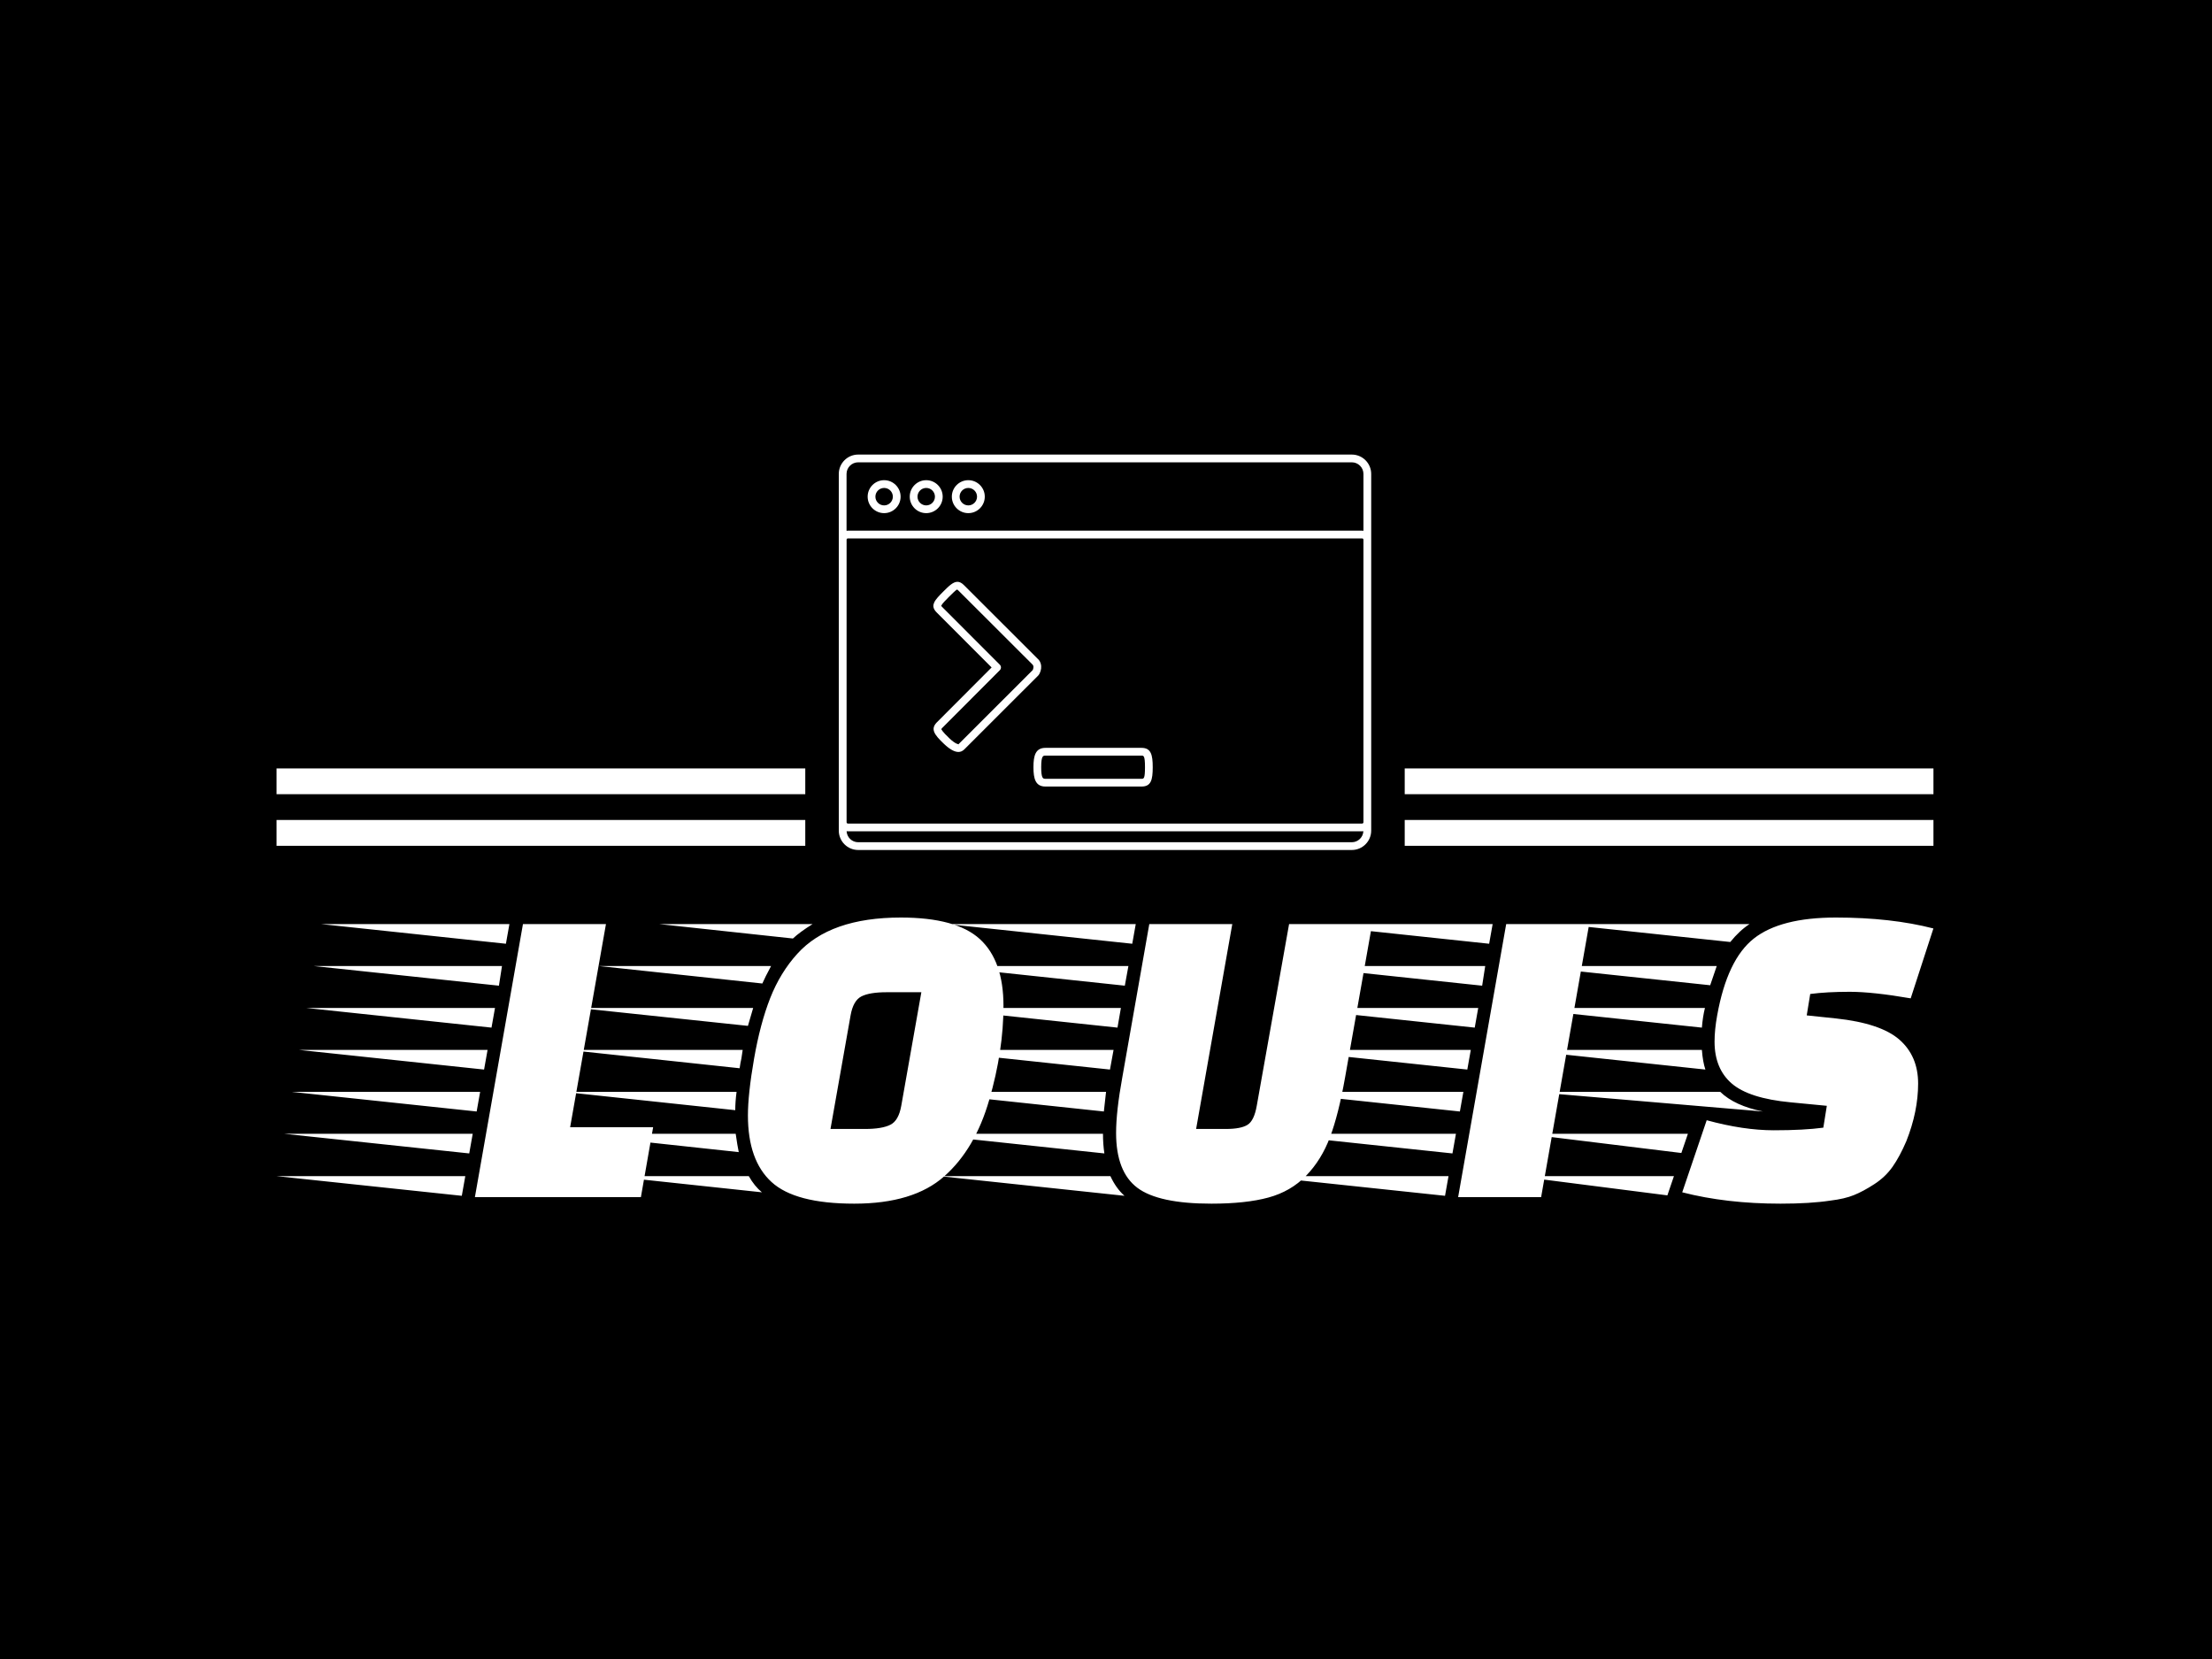 <svg xmlns="http://www.w3.org/2000/svg" version="1.1" xmlns:xlink="http://www.w3.org/1999/xlink" xmlns:svgjs="http://svgjs.dev/svgjs" width="2000" height="1500" viewBox="0 0 2000 1500"><rect width="2000" height="1500" fill="#000000"></rect><g transform="matrix(0.75,0,0,0.75,249.091,410.654)"><svg viewBox="0 0 396 179" data-background-color="#121212" preserveAspectRatio="xMidYMid meet" height="904" width="2000" xmlns="http://www.w3.org/2000/svg" xmlns:xlink="http://www.w3.org/1999/xlink"><g id="tight-bounds" transform="matrix(1,0,0,1,0.24,0.091)"><svg viewBox="0 0 395.52 178.817" height="178.817" width="395.52"><g><svg viewBox="0 0 395.52 178.817" height="178.817" width="395.52"><g><svg viewBox="0 0 395.52 178.817" height="178.817" width="395.52"><g transform="matrix(1,0,0,1,0,110.516)"><svg viewBox="0 0 395.52 68.301" height="68.301" width="395.52"><g id="textblocktransform"><svg viewBox="0 0 395.52 68.301" height="68.301" width="395.52" id="textblock"><g><svg viewBox="0 0 395.52 68.301" height="68.301" width="395.52"><g transform="matrix(1,0,0,1,0,0)"><svg width="395.52" viewBox="-12.5 -32 189.64 32.75" height="68.301" data-palette-color="#ffffff"><path d="M30.6-8L29.2 0 10.2 0 15.7-31.25 25.2-31.25 21.1-8 30.6-8ZM9.1-2.4L8.7-0.15-12.5-2.4 9.1-2.4ZM10.8-12.05L10.4-9.8-10.8-12.05 10.8-12.05ZM11.65-16.85L11.25-14.6-9.95-16.85 11.65-16.85ZM12.5-21.65L12.1-19.4-9.1-21.65 12.5-21.65ZM13.3-26.45L12.95-24.2-8.25-26.45 13.3-26.45ZM9.95-7.25L9.55-5-11.65-7.25 9.95-7.25ZM14.15-31.25L13.75-29-7.4-31.25 14.15-31.25ZM50.9-7.8L54.85-7.8Q56.8-7.8 57.75-8.28 58.7-8.75 59-10.45L59-10.45 61.3-23.45 57.3-23.45Q55.4-23.45 54.45-22.98 53.5-22.5 53.2-20.8L53.2-20.8 50.9-7.8ZM58.95-32L58.95-32Q65.3-32 68-29.53 70.7-27.05 70.7-21.9 70.7-16.75 69.07-11.13 67.45-5.5 63.92-2.38 60.4 0.75 53.62 0.75 46.85 0.75 44.15-1.73 41.45-4.2 41.45-9.35L41.45-9.35Q41.45-11.8 42.15-15.83 42.85-19.85 44-22.78 45.15-25.7 47.1-27.85L47.1-27.85Q50.85-32 58.95-32ZM40.85-16.85L40.7-15.85Q40.6-15.45 40.5-14.75L40.5-14.75 20.85-16.85 40.85-16.85ZM20.3-12.05L40.15-12.05Q40-10.9 40-9.95L40-9.95 20.3-12.05ZM22.05-21.65L42.05-21.65 41.45-19.6 22.05-21.65ZM20.95-7.25L40.05-7.25Q40.25-5.85 40.4-5.15L40.4-5.15 20.95-7.25ZM24.4-26.45L44.1-26.45Q43.4-25.15 43.1-24.45L43.1-24.45 24.4-26.45ZM25.75-2.4L41.55-2.4Q42.2-1.25 43.05-0.55L43.05-0.55 25.75-2.4ZM31.3-31.25L48.85-31.25Q47.4-30.35 46.6-29.6L46.6-29.6 31.3-31.25ZM84.14-21.65L83.75-19.4 62.55-21.65 84.14-21.65ZM83.3-16.85L82.89-14.6 61.74-16.85 83.3-16.85ZM85.84-31.25L85.44-29 64.3-31.25 85.84-31.25ZM84.59-24.2L63.45-26.45 85-26.45 84.59-24.2ZM61.05-12.05L82.44-12.05Q82.25-10.4 82.19-9.8L82.19-9.8 61.05-12.05ZM61.09-7.25L82.09-7.25Q82.09-6.05 82.25-5L82.25-5 61.09-7.25ZM63.39-2.4L82.94-2.4Q83.59-1 84.55-0.15L84.55-0.15 63.39-2.4ZM92.75-7.8L96.14-7.8Q97.89-7.8 98.64-8.28 99.39-8.75 99.69-10.45L99.69-10.45 103.39-31.25 112.9-31.25 109.8-13.7Q109.05-9.45 108.07-6.85 107.09-4.25 105.34-2.45 103.59-0.65 101.02 0.05 98.44 0.75 94.5 0.75L94.5 0.75Q88.44 0.75 86.02-1.07 83.59-2.9 83.59-7.35L83.59-7.35Q83.59-9.8 84.3-13.7L84.3-13.7 87.39-31.25 96.89-31.25 92.75-7.8ZM132.24 0L122.74 0 128.24-31.25 137.74-31.25 132.24 0ZM121.64-2.4L121.24-0.15 100.04-2.4 121.64-2.4ZM123.34-12.05L122.94-9.8 101.74-12.05 123.34-12.05ZM124.19-16.85L123.79-14.6 102.59-16.85 124.19-16.85ZM125.04-21.65L124.64-19.4 103.44-21.65 125.04-21.65ZM125.84-26.45L125.49-24.2 104.29-26.45 125.84-26.45ZM122.49-7.25L122.09-5 100.89-7.25 122.49-7.25ZM126.69-31.25L126.29-29 105.14-31.25 126.69-31.25ZM150.64-19.4L150.64-19.4 129.44-21.65 150.99-21.65Q150.74-20.65 150.64-19.4ZM130.84-26.45L152.34-26.45 151.59-24.25 130.84-26.45ZM129.89-16.85L150.64-16.85Q150.74-15.5 151.04-14.6L151.04-14.6 129.89-16.85ZM157.64-9.8L157.64-9.8 131.19-12.05 152.74-12.05Q154.39-10.45 157.64-9.8ZM134.59-31.25L156.09-31.25Q154.94-30.5 153.89-29.2L153.89-29.2 134.59-31.25ZM148.29-5.05L130.34-7.25 149.04-7.25 148.29-5.05ZM146.69-0.2L129.49-2.4 147.44-2.4 146.69-0.2ZM148.39-0.55L151.19-8.8Q155.39-7.65 158.87-7.65 162.34-7.65 164.54-7.95L164.54-7.95 164.94-10.45 160.79-10.85Q156.04-11.3 154.06-13 152.09-14.7 152.09-17.8L152.09-17.8Q152.09-19.15 152.39-20.8L152.39-20.8Q153.54-27.2 156.59-29.6 159.64-32 165.97-32 172.29-32 177.14-30.75L177.14-30.75 174.54-22.75Q170.19-23.5 167.56-23.5 164.94-23.5 163.04-23.25L163.04-23.25 162.64-20.8 165.99-20.45Q171.09-19.9 173.24-18.03 175.39-16.15 175.39-13L175.39-13Q175.39-9.8 174.04-6.4L174.04-6.4Q173.29-4.65 172.47-3.48 171.64-2.3 170.37-1.48 169.09-0.65 168.04-0.23 166.99 0.2 165.34 0.4L165.34 0.4Q163.04 0.75 159.64 0.75L159.64 0.75Q153.44 0.75 148.39-0.55L148.39-0.55Z" opacity="1" transform="matrix(1,0,0,1,0,0)" fill="#ffffff" class="wordmark-text-0" data-fill-palette-color="primary" id="text-0"></path></svg></g></svg></g></svg></g></svg></g><g transform="matrix(1,0,0,1,126.214,0)"><svg viewBox="0 0 143.091 94.392" height="94.392" width="143.091"><g><svg xmlns="http://www.w3.org/2000/svg" xmlns:xlink="http://www.w3.org/1999/xlink" version="1.1" x="8" y="0" viewBox="7.5 18.435 85.001 63.131" enable-background="new 0 0 100 100" xml:space="preserve" height="94.392" width="127.091" class="icon-icon-0" data-fill-palette-color="accent" id="icon-0"><g fill="#ffffff" data-fill-palette-color="accent"><path d="M89.405 18.435H10.595c-1.706 0-3.095 1.389-3.095 3.095v56.941c0 1.706 1.389 3.095 3.095 3.095h78.811c1.707 0 3.095-1.389 3.095-3.095V77.14 32.027 21.529C92.5 19.823 91.112 18.435 89.405 18.435zM10.595 19.673h78.811c1.023 0 1.857 0.833 1.857 1.856v9.075c-0.068-0.01-0.136-0.021-0.207-0.021H8.951c-0.073 0-0.143 0.011-0.213 0.021v-9.076C8.738 20.506 9.571 19.673 10.595 19.673zM91.263 77.14c0 0.114-0.093 0.206-0.207 0.206H8.951c-0.113 0-0.206-0.092-0.206-0.206V32.027c0-0.113 0.093-0.206 0.206-0.206h82.104c0.114 0 0.207 0.093 0.207 0.206V77.14zM89.405 80.327H10.595c-0.992 0-1.798-0.784-1.848-1.764 0.067 0.01 0.135 0.021 0.204 0.021h82.104c0.068 0 0.133-0.011 0.197-0.02C91.202 79.544 90.396 80.327 89.405 80.327z" fill="#ffffff" data-fill-palette-color="accent"></path><path d="M28.178 27.787c1.45 0 2.63-1.18 2.63-2.63 0-1.451-1.18-2.631-2.63-2.631s-2.631 1.18-2.631 2.631C25.547 26.607 26.728 27.787 28.178 27.787zM28.178 23.765c0.768 0 1.393 0.624 1.393 1.393 0 0.768-0.625 1.393-1.393 1.393-0.769 0-1.393-0.625-1.393-1.393C26.785 24.389 27.409 23.765 28.178 23.765z" fill="#ffffff" data-fill-palette-color="accent"></path><path d="M21.458 27.787c1.451 0 2.631-1.18 2.631-2.63 0-1.451-1.18-2.631-2.631-2.631-1.45 0-2.63 1.18-2.63 2.631C18.828 26.607 20.008 27.787 21.458 27.787zM21.458 23.765c0.769 0 1.393 0.624 1.393 1.393 0 0.768-0.624 1.393-1.393 1.393-0.768 0-1.393-0.625-1.393-1.393C20.065 24.389 20.69 23.765 21.458 23.765z" fill="#ffffff" data-fill-palette-color="accent"></path><path d="M14.738 27.787c1.451 0 2.631-1.18 2.631-2.63 0-1.451-1.18-2.631-2.631-2.631-1.45 0-2.63 1.18-2.63 2.631C12.108 26.607 13.288 27.787 14.738 27.787zM14.738 23.765c0.769 0 1.393 0.624 1.393 1.393 0 0.768-0.624 1.393-1.393 1.393-0.768 0-1.393-0.625-1.393-1.393C13.346 24.389 13.971 23.765 14.738 23.765z" fill="#ffffff" data-fill-palette-color="accent"></path></g><path d="M26.598 65.915c-0.624 0-1.395-0.429-2.289-1.276-1.605-1.519-2.16-2.371-1.2-3.405l8.79-8.811-8.774-8.782c-0.676-0.676-0.57-1.195-0.401-1.57 0.242-0.544 0.814-1.117 1.479-1.781 0.829-0.829 1.542-1.542 2.241-1.542 0.342 0 0.679 0.172 1.033 0.526l11.769 11.755c0.311 0.254 0.521 0.659 0.564 1.134 0.048 0.537-0.134 1.152-0.452 1.533L27.53 65.514C27.243 65.787 26.941 65.915 26.598 65.915zM23.846 42.57c-0.009 0 0.027 0.068 0.154 0.194l9.211 9.221c0.241 0.242 0.241 0.633 0 0.875L24 62.093c-0.093 0.1-0.125 0.147-0.133 0.166 0.012 0.047 0.125 0.377 1.292 1.48 0.979 0.927 1.42 0.938 1.438 0.938v0.619l0.01-0.62c-0.001 0.001-0.001 0.001-0.001 0.001-0.003 0 0.02-0.012 0.061-0.05l11.777-11.767c0.061-0.077 0.151-0.357 0.131-0.589-0.013-0.145-0.063-0.246-0.162-0.328L26.601 40.148c-0.144-0.143-0.215-0.171-0.215-0.171-0.182 0.06-0.886 0.764-1.307 1.184-0.531 0.532-1.077 1.078-1.227 1.413C23.85 42.571 23.848 42.57 23.846 42.57z" fill="#ffffff" data-fill-palette-color="accent"></path><path d="M55.834 71.436H40.498c-1.594 0-1.92-1.234-1.92-3.088s0.326-3.088 1.92-3.088h15.336c1.503 0 1.787 1.085 1.787 3.088C57.621 70.396 57.346 71.436 55.834 71.436zM40.498 66.497c-0.366 0-0.683 0-0.683 1.851s0.316 1.851 0.683 1.851h15.336c0.354 0 0.55 0 0.55-1.851s-0.219-1.851-0.55-1.851H40.498z" fill="#ffffff" data-fill-palette-color="accent"></path></svg></g></svg></g><g><rect width="126.214" height="6.159" y="87.232" x="269.306" fill="#ffffff" data-fill-palette-color="accent"></rect><rect width="126.214" height="6.159" y="87.232" x="2.842170943040401e-14" fill="#ffffff" data-fill-palette-color="accent"></rect><rect width="126.214" height="6.159" y="74.914" x="269.306" fill="#ffffff" data-fill-palette-color="accent"></rect><rect width="126.214" height="6.159" y="74.914" x="2.842170943040401e-14" fill="#ffffff" data-fill-palette-color="accent"></rect></g></svg></g></svg></g><defs></defs></svg><rect width="395.52" height="178.817" fill="none" stroke="none" visibility="hidden"></rect></g></svg></g></svg>